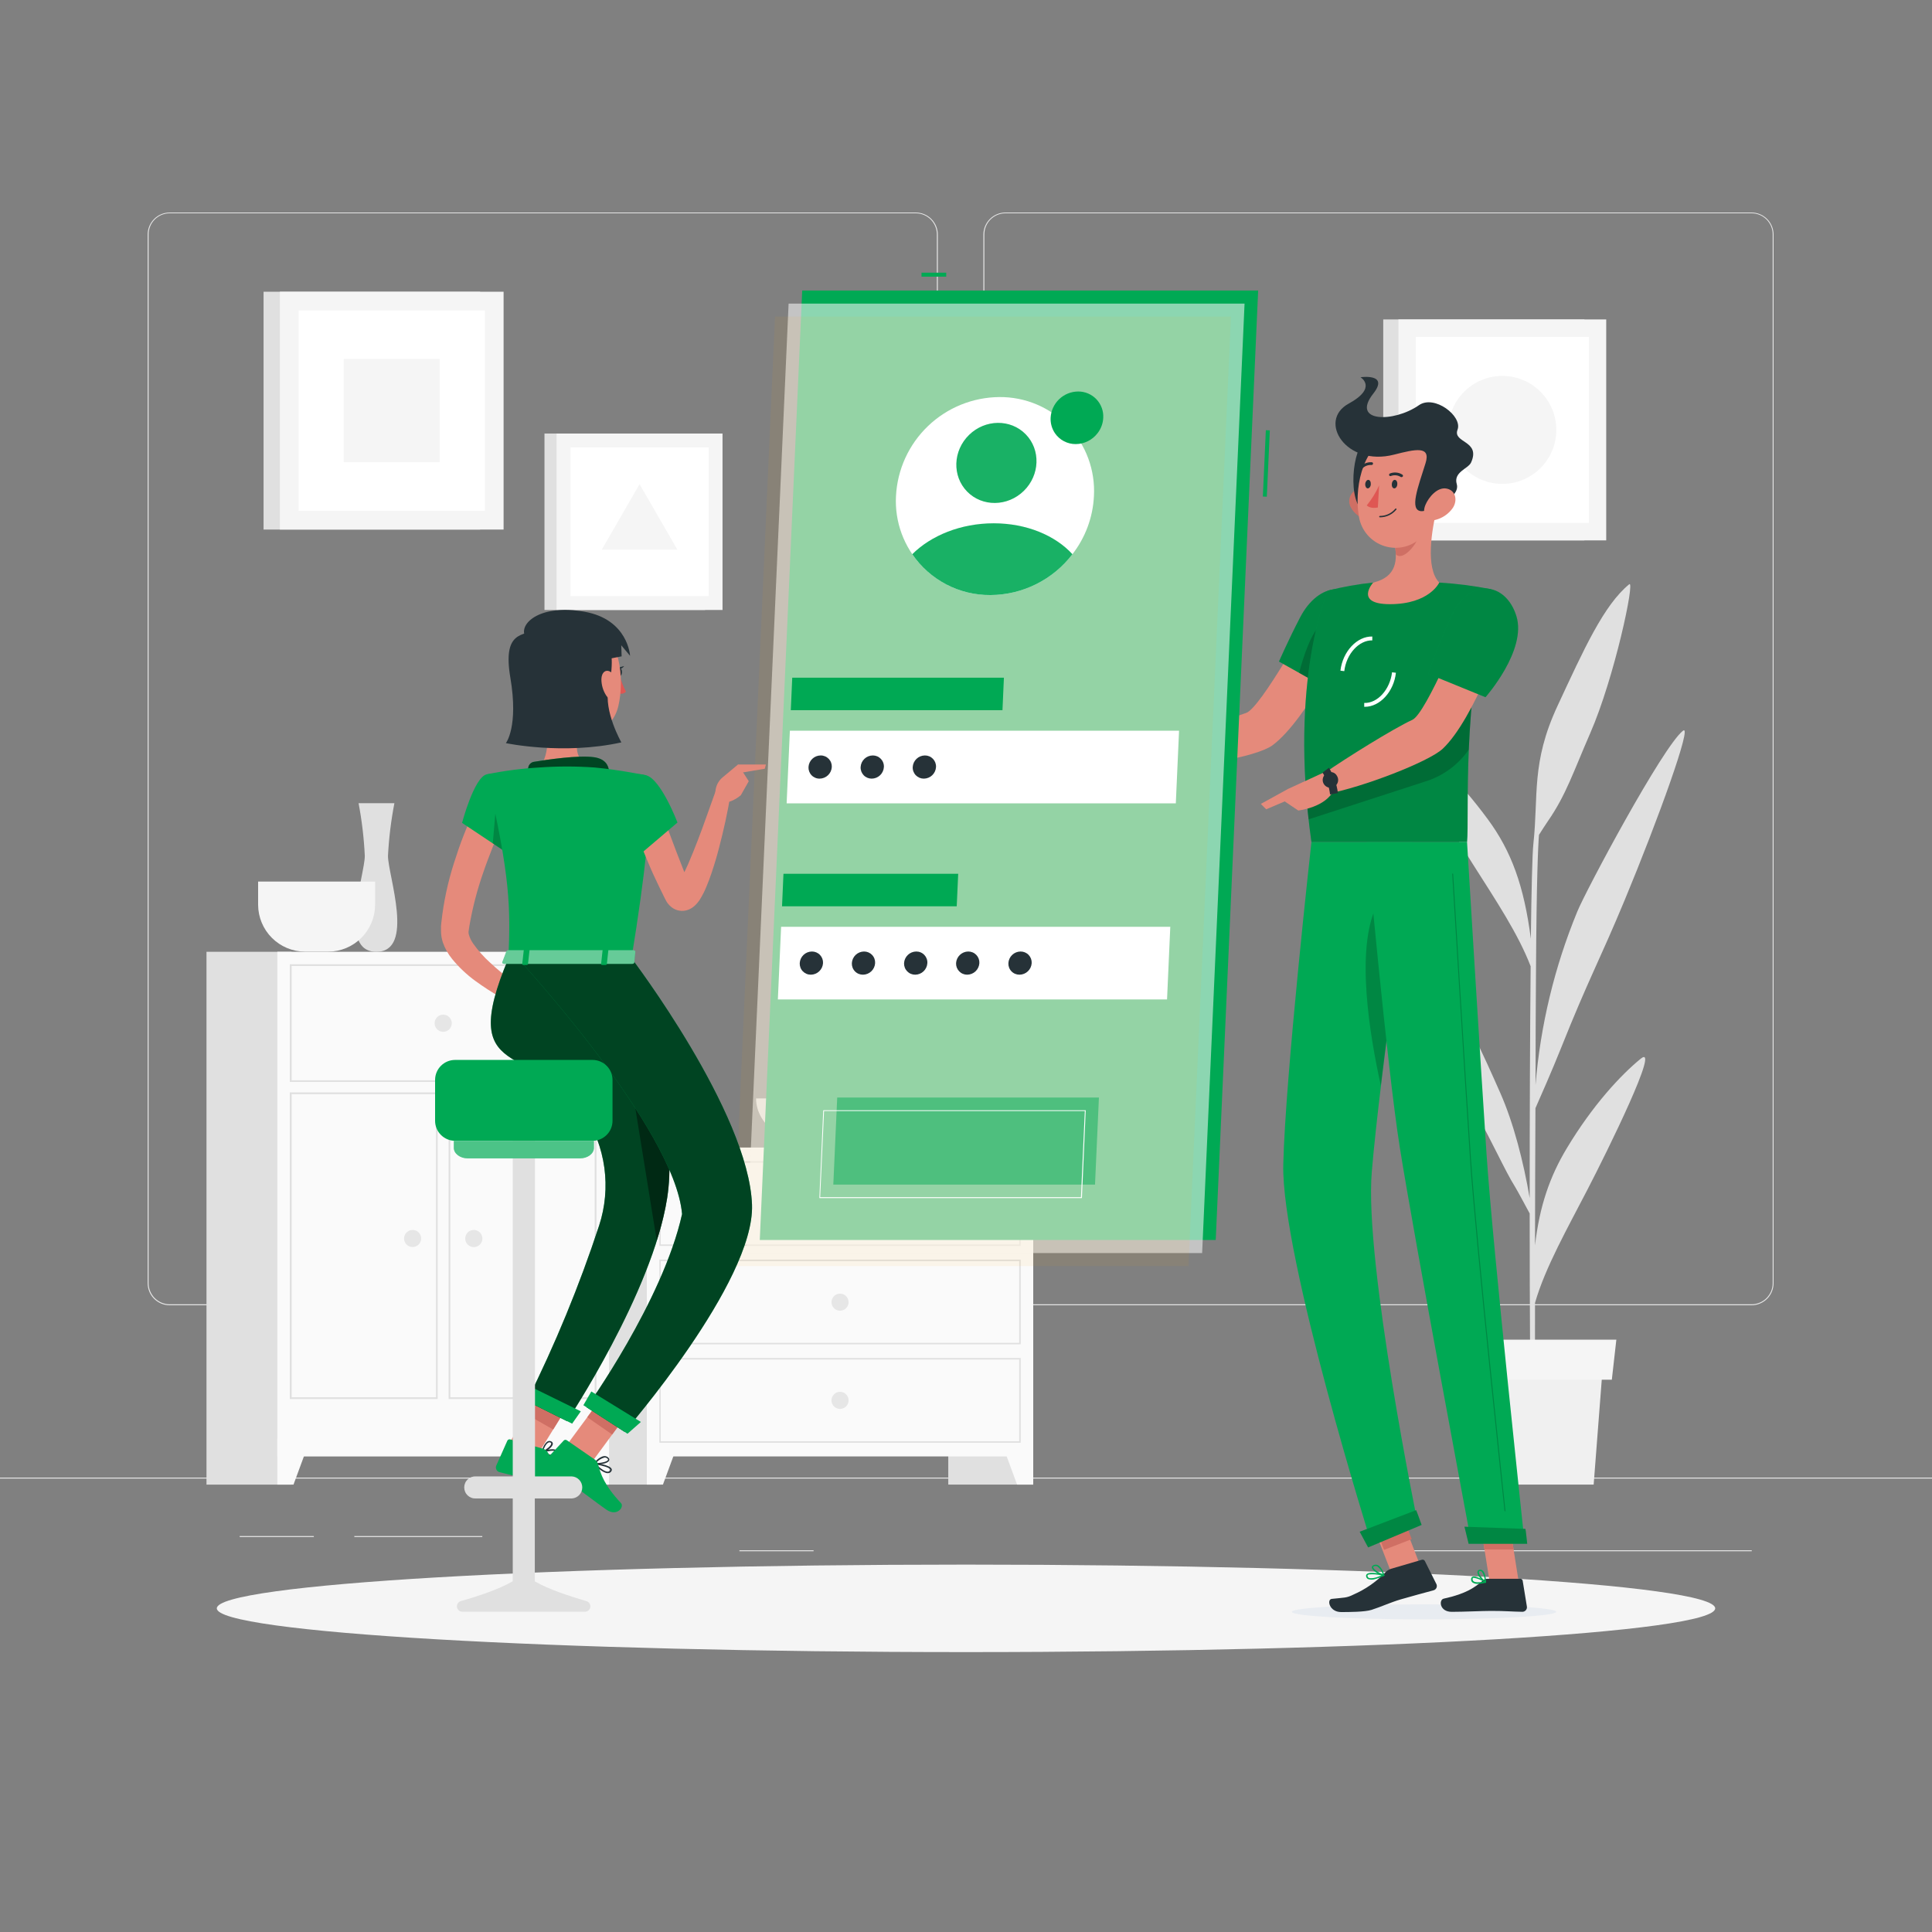 <svg width="480" height="480" viewBox="0 0 480 480" fill="none" xmlns="http://www.w3.org/2000/svg">
<rect x="0" y="0" width="480" height="480" fill="#808080" stroke="none"/>
<path d="M480 367.104H0V367.344H480V367.104Z" fill="#E6E6E6"/>
<path d="M119.827 381.628H88.032V381.868H119.827V381.628Z" fill="#E6E6E6"/>
<path d="M77.971 381.628H59.549V381.868H77.971V381.628Z" fill="#E6E6E6"/>
<path d="M202.128 385.162H183.706V385.402H202.128V385.162Z" fill="#E6E6E6"/>
<path d="M298.186 390.518H256.723V390.758H298.186V390.518Z" fill="#E6E6E6"/>
<path d="M248.179 390.518H242.102V390.758H248.179V390.518Z" fill="#E6E6E6"/>
<path d="M435.216 385.162H345.283V385.402H435.216V385.162Z" fill="#E6E6E6"/>
<path d="M227.52 324.288H42.154C40.701 324.285 39.31 323.707 38.284 322.679C37.258 321.651 36.682 320.258 36.682 318.806V58.233C36.694 56.79 37.276 55.409 38.301 54.392C39.325 53.374 40.71 52.802 42.154 52.8H227.52C228.974 52.8 230.368 53.377 231.396 54.405C232.424 55.433 233.002 56.828 233.002 58.281V318.806C233.002 320.26 232.424 321.654 231.396 322.682C230.368 323.71 228.974 324.288 227.52 324.288V324.288ZM42.154 52.992C40.765 52.994 39.434 53.548 38.453 54.53C37.472 55.513 36.922 56.845 36.922 58.233V318.806C36.922 320.195 37.472 321.526 38.453 322.509C39.434 323.492 40.765 324.045 42.154 324.048H227.52C228.909 324.045 230.241 323.492 231.224 322.51C232.206 321.527 232.759 320.196 232.762 318.806V58.233C232.759 56.844 232.206 55.512 231.224 54.53C230.241 53.547 228.909 52.994 227.52 52.992H42.154Z" fill="#E6E6E6"/>
<path d="M435.178 324.288H249.802C248.349 324.285 246.956 323.707 245.928 322.679C244.901 321.652 244.323 320.259 244.32 318.806V58.233C244.335 56.789 244.919 55.408 245.945 54.391C246.971 53.374 248.357 52.802 249.802 52.8H435.178C436.62 52.805 438.002 53.378 439.024 54.395C440.047 55.412 440.627 56.791 440.64 58.233V318.806C440.64 320.257 440.065 321.648 439.041 322.676C438.017 323.703 436.628 324.283 435.178 324.288V324.288ZM249.802 52.992C248.412 52.994 247.08 53.547 246.098 54.53C245.116 55.512 244.563 56.844 244.56 58.233V318.806C244.563 320.196 245.116 321.527 246.098 322.51C247.08 323.492 248.412 324.045 249.802 324.048H435.178C436.567 324.045 437.899 323.492 438.881 322.51C439.864 321.527 440.417 320.196 440.419 318.806V58.233C440.417 56.844 439.864 55.512 438.881 54.53C437.899 53.547 436.567 52.994 435.178 52.992H249.802Z" fill="#E6E6E6"/>
<path d="M256.704 285.101H235.594V368.841H256.704V285.101Z" fill="#E0E0E0"/>
<path d="M252.691 368.841H256.704V357.437H248.486L252.691 368.841Z" fill="#FAFAFA"/>
<path d="M164.198 285.101H143.088V368.841H164.198V285.101Z" fill="#E0E0E0"/>
<path d="M256.704 285.101H160.704V361.843H256.704V285.101Z" fill="#FAFAFA"/>
<path d="M253.219 288.873V309.177H164.16V288.873H253.19M253.565 288.499H163.814V309.542H253.594V288.499H253.565Z" fill="#E0E0E0"/>
<path d="M164.707 368.841H160.704V357.437H168.912L164.707 368.841Z" fill="#FAFAFA"/>
<path d="M206.582 299.021C206.582 299.44 206.707 299.85 206.94 300.199C207.173 300.548 207.504 300.82 207.892 300.981C208.28 301.141 208.706 301.183 209.118 301.101C209.529 301.019 209.907 300.817 210.204 300.521C210.501 300.224 210.703 299.846 210.785 299.434C210.867 299.023 210.825 298.596 210.664 298.209C210.504 297.821 210.232 297.49 209.883 297.256C209.534 297.023 209.124 296.899 208.704 296.899C208.141 296.899 207.602 297.122 207.204 297.52C206.806 297.918 206.582 298.458 206.582 299.021V299.021Z" fill="#E6E6E6"/>
<path d="M253.219 313.315V333.619H164.16V313.315H253.19M253.565 312.95H163.814V333.993H253.594V312.96L253.565 312.95Z" fill="#E0E0E0"/>
<path d="M206.582 323.52C206.582 323.94 206.707 324.35 206.94 324.699C207.173 325.048 207.504 325.32 207.892 325.48C208.28 325.641 208.706 325.683 209.118 325.601C209.529 325.519 209.907 325.317 210.204 325.02C210.501 324.724 210.703 324.345 210.785 323.934C210.867 323.522 210.825 323.096 210.664 322.708C210.504 322.32 210.232 321.989 209.883 321.756C209.534 321.523 209.124 321.398 208.704 321.398C208.141 321.398 207.602 321.622 207.204 322.02C206.806 322.418 206.582 322.957 206.582 323.52Z" fill="#E6E6E6"/>
<path d="M253.219 337.766V358.08H164.16V337.766H253.19M253.565 337.392H163.814V358.444H253.594V337.392H253.565Z" fill="#E0E0E0"/>
<path d="M206.582 347.923C206.584 348.342 206.71 348.752 206.945 349.099C207.179 349.447 207.511 349.717 207.899 349.876C208.287 350.036 208.713 350.076 209.124 349.993C209.535 349.91 209.912 349.707 210.208 349.41C210.503 349.113 210.704 348.735 210.786 348.324C210.867 347.913 210.824 347.487 210.663 347.099C210.502 346.712 210.23 346.382 209.882 346.149C209.533 345.916 209.123 345.792 208.704 345.792C208.425 345.792 208.148 345.847 207.89 345.954C207.632 346.062 207.398 346.219 207.2 346.417C207.003 346.615 206.847 346.85 206.741 347.108C206.635 347.367 206.581 347.644 206.582 347.923V347.923Z" fill="#E6E6E6"/>
<path d="M151.306 236.467H130.195V368.851H151.306V236.467Z" fill="#E0E0E0"/>
<path d="M147.293 368.841H151.306V357.437H143.098L147.293 368.841Z" fill="#FAFAFA"/>
<path d="M72.413 236.467H51.302V368.851H72.413V236.467Z" fill="#E0E0E0"/>
<path d="M151.306 236.467H68.909V361.852H151.306V236.467Z" fill="#FAFAFA"/>
<path d="M147.754 240V268.387H72.461V240H147.754M148.195 239.568H72V268.8H148.176V239.577L148.195 239.568Z" fill="#E0E0E0"/>
<path d="M147.754 271.853V347.146H111.888V271.853H147.754ZM148.195 271.411H111.456V347.587H148.195V271.411Z" fill="#E0E0E0"/>
<path d="M108.326 271.853V347.146H72.461V271.853H108.326ZM108.758 271.411H72V347.587H108.739V271.411H108.758Z" fill="#E0E0E0"/>
<path d="M72.922 368.841H68.909V357.437H77.126L72.922 368.841Z" fill="#FAFAFA"/>
<path d="M107.981 254.208C107.979 254.63 108.102 255.043 108.335 255.395C108.568 255.746 108.9 256.021 109.29 256.184C109.679 256.347 110.108 256.39 110.522 256.309C110.936 256.228 111.317 256.026 111.616 255.728C111.915 255.43 112.118 255.051 112.202 254.637C112.285 254.223 112.243 253.794 112.082 253.404C111.921 253.014 111.648 252.681 111.297 252.446C110.946 252.212 110.534 252.086 110.112 252.086C109.548 252.086 109.008 252.31 108.608 252.707C108.209 253.105 107.983 253.644 107.981 254.208Z" fill="#E6E6E6"/>
<path d="M115.584 307.708C115.584 308.13 115.709 308.543 115.944 308.893C116.178 309.244 116.512 309.517 116.902 309.678C117.292 309.839 117.721 309.881 118.135 309.798C118.548 309.715 118.928 309.511 119.226 309.212C119.523 308.913 119.725 308.532 119.807 308.118C119.888 307.704 119.844 307.275 119.681 306.886C119.519 306.497 119.244 306.165 118.892 305.932C118.541 305.699 118.128 305.575 117.706 305.577C117.426 305.577 117.15 305.632 116.891 305.74C116.633 305.847 116.399 306.004 116.202 306.202C116.005 306.4 115.849 306.635 115.743 306.894C115.637 307.152 115.583 307.429 115.584 307.708V307.708Z" fill="#E6E6E6"/>
<path d="M100.387 307.709C100.389 308.128 100.515 308.537 100.749 308.885C100.984 309.233 101.316 309.503 101.704 309.662C102.091 309.821 102.518 309.862 102.929 309.779C103.339 309.696 103.717 309.493 104.012 309.196C104.308 308.899 104.509 308.521 104.59 308.11C104.671 307.698 104.629 307.272 104.468 306.885C104.307 306.498 104.035 306.167 103.686 305.935C103.338 305.702 102.928 305.578 102.509 305.578C102.229 305.578 101.953 305.633 101.695 305.74C101.437 305.847 101.202 306.004 101.005 306.202C100.808 306.4 100.652 306.635 100.546 306.894C100.44 307.153 100.386 307.429 100.387 307.709V307.709Z" fill="#E6E6E6"/>
<path d="M97.987 199.555H89.088C89.908 203.872 90.425 208.241 90.634 212.63C90.634 217.43 83.856 236.467 93.514 236.467C103.171 236.467 96.394 217.478 96.394 212.63C96.618 208.24 97.151 203.871 97.987 199.555V199.555Z" fill="#E0E0E0"/>
<path d="M64.128 219.024V224.784C64.138 227.872 65.369 230.83 67.553 233.014C69.736 235.197 72.695 236.428 75.782 236.438H81.542C84.63 236.428 87.589 235.197 89.772 233.014C91.956 230.83 93.187 227.872 93.197 224.784V219.024H64.128Z" fill="#F5F5F5"/>
<path d="M187.843 272.89C187.843 279.61 195.36 285.101 204.547 285.101H212.842C222.029 285.101 229.546 279.61 229.546 272.89H187.843Z" fill="#E0E0E0"/>
<path d="M407.626 263.04C402.595 267.148 395.645 274.665 389.29 285.244C385.046 292.291 382.493 299.644 381.37 309.417C381.37 298.377 381.437 286.521 381.475 275.328C382.752 272.448 385.67 265.804 387.763 260.563C394.742 243.062 397.363 238.752 403.632 223.66C412.013 203.5 420.595 179.635 418.138 181.545C413.126 185.433 393.926 221.385 391.853 226.531C386.201 240.263 382.707 254.787 381.494 269.587C381.494 259.027 381.571 249.427 381.61 241.977C381.744 217.68 382.157 209.836 382.358 207.417C383.136 206.188 384.048 204.758 384.586 203.99C389.098 197.462 390.835 191.913 395.078 182.179C401.107 168.403 406.291 143.932 404.774 145.161C398.458 150.307 393.485 161.347 386.938 175.43C380.39 189.513 382.262 197.606 380.966 209.625C380.698 211.987 380.486 220.896 380.333 233.232C378.643 220.08 375.456 211.42 369.648 203.548C362.506 193.862 355.594 187.324 350.525 183.907C345.456 180.489 359.28 204.278 365.885 214.627C371.77 223.881 377.194 232.032 380.285 240.067C380.122 256.8 380.045 277.977 380.045 297.667C378.528 288.7 376.051 279.033 372.749 271.555C368.774 262.569 362.669 248.784 357.802 244.108C356.64 242.985 362.89 269.798 366.902 276.921C370.915 284.044 373.862 290.774 376.387 294.816C376.973 295.776 378.931 299.395 380.045 301.488C380.045 325.555 380.179 346.79 380.39 354.019H381.427C381.36 352.156 381.341 339.907 381.37 323.702C383.875 314.908 389.597 304.867 394.32 295.708C399.466 285.792 412.656 258.96 407.626 263.04Z" fill="#E0E0E0"/>
<path d="M395.942 368.841H365.856L363.581 339.35H398.218L395.942 368.841Z" fill="#F0F0F0"/>
<path d="M400.454 342.787H361.334L360.221 332.832H401.578L400.454 342.787Z" fill="#F5F5F5"/>
<path d="M119.29 72.48H65.482V131.568H119.29V72.48Z" fill="#E0E0E0"/>
<path d="M125.117 72.48H69.533V131.568H125.117V72.48Z" fill="#F5F5F5"/>
<path d="M120.461 126.912V77.136H74.189V126.912H120.461Z" fill="white"/>
<path d="M109.238 114.835V89.193H85.402V114.835H109.238Z" fill="#F5F5F5"/>
<path d="M393.648 79.363H343.661V134.256H393.648V79.363Z" fill="#E0E0E0"/>
<path d="M399.062 79.363H347.434V134.256H399.062V79.363Z" fill="#F5F5F5"/>
<path d="M394.742 129.926V83.692H351.763V129.926H394.742Z" fill="white"/>
<path d="M373.248 120.221C380.655 120.221 386.659 114.216 386.659 106.81C386.659 99.403 380.655 93.398 373.248 93.398C365.841 93.398 359.837 99.403 359.837 106.81C359.837 114.216 365.841 120.221 373.248 120.221Z" fill="#F5F5F5"/>
<path d="M175.19 107.712H135.274V151.546H175.19V107.712Z" fill="#E0E0E0"/>
<path d="M179.51 107.712H138.278V151.546H179.51V107.712Z" fill="#F5F5F5"/>
<path d="M176.054 148.09V111.168H141.734V148.09H176.054Z" fill="white"/>
<path d="M158.899 120.288L149.51 136.55H168.288L158.899 120.288Z" fill="#F5F5F5"/>
<path d="M240 410.458C342.799 410.458 426.134 405.592 426.134 399.59C426.134 393.589 342.799 388.723 240 388.723C137.201 388.723 53.866 393.589 53.866 399.59C53.866 405.592 137.201 410.458 240 410.458Z" fill="#F5F5F5"/>
<path d="M335.28 156.893L325.757 153.053C325.757 153.053 313.19 175.968 309.59 177.13C304.694 178.704 294.557 183.082 288.547 183.85C287.731 184.81 286.397 187.795 286.522 188.88C294.595 191.578 312.336 187.997 316.138 185.174C324.787 178.771 335.28 156.893 335.28 156.893Z" fill="#E58A7B"/>
<path d="M338.208 151.68C339.984 158.237 330.365 171.427 330.365 171.427L317.76 164.362C317.76 164.362 320.122 158.938 323.002 153.418C327.619 144.499 336.182 144.202 338.208 151.68Z" fill="#00A954"/>
<path opacity="0.2" d="M338.208 151.68C339.984 158.237 330.365 171.427 330.365 171.427L317.76 164.362C317.76 164.362 320.122 158.938 323.002 153.418C327.619 144.499 336.182 144.202 338.208 151.68Z" fill="black"/>
<path opacity="0.2" d="M322.762 167.184L327.725 169.968L328.598 154.733C325.709 156.951 323.674 163.632 322.762 167.184Z" fill="black"/>
<path d="M329.914 146.746C329.914 146.746 320.102 168.576 325.824 209.222H364.483C365.098 203.29 363.062 174.336 370.426 146.381C366.185 145.552 361.894 145.004 357.581 144.739C352.11 144.422 346.626 144.422 341.155 144.739C337.363 145.124 333.605 145.795 329.914 146.746Z" fill="#00A954"/>
<path opacity="0.2" d="M329.914 146.746C329.914 146.746 320.102 168.576 325.824 209.222H364.483C365.098 203.29 363.062 174.336 370.426 146.381C366.185 145.552 361.894 145.004 357.581 144.739C352.11 144.422 346.626 144.422 341.155 144.739C337.363 145.124 333.605 145.795 329.914 146.746Z" fill="black"/>
<g style="mix-blend-mode:multiply">
<path d="M320.947 400.455C320.89 401.492 335.549 402.327 353.683 402.327C371.818 402.327 386.582 401.492 386.64 400.455C386.698 399.418 372.048 398.592 353.904 398.592C335.76 398.592 321.014 399.427 320.947 400.455Z" fill="#E8ECF1"/>
</g>
<path d="M346.753 373.212L339.896 375.867L345.802 391.125L352.659 388.47L346.753 373.212Z" fill="#E58A7B"/>
<path d="M377.328 393.072H370.099L367.45 376.339H374.678L377.328 393.072Z" fill="#E58A7B"/>
<path d="M369.6 392.237H377.722C377.862 392.237 377.999 392.288 378.106 392.379C378.213 392.47 378.284 392.597 378.307 392.736L379.354 399.158C379.376 399.32 379.363 399.484 379.316 399.639C379.269 399.795 379.189 399.939 379.081 400.061C378.974 400.183 378.841 400.28 378.693 400.347C378.544 400.413 378.383 400.446 378.221 400.445C375.389 400.397 374.026 400.224 370.454 400.224C368.256 400.224 363.734 400.454 360.682 400.454C357.629 400.454 357.427 397.459 358.685 397.181C364.33 395.962 366.518 394.301 368.4 392.688C368.732 392.397 369.158 392.236 369.6 392.237Z" fill="#263238"/>
<path d="M345.6 389.76L353.28 387.514C353.417 387.475 353.563 387.484 353.694 387.54C353.825 387.596 353.933 387.695 354 387.821L356.88 393.581C356.947 393.727 356.981 393.886 356.98 394.047C356.979 394.207 356.943 394.366 356.875 394.511C356.806 394.657 356.707 394.785 356.583 394.888C356.46 394.991 356.315 395.066 356.16 395.107C353.366 395.875 351.494 396.346 348 397.363C345.59 398.064 343.133 399.206 340.752 399.965C339.101 400.493 335.222 400.512 333.216 400.512C330.25 400.512 329.587 397.382 330.864 397.238C334.08 396.883 334.512 397.046 336.288 396.154C339.194 394.883 341.828 393.065 344.045 390.797C344.463 390.32 344.999 389.963 345.6 389.76Z" fill="#263238"/>
<path d="M289.757 183.811L281.808 180.48L278.534 189.293C281.792 189.789 285.107 189.789 288.365 189.293L289.757 183.811Z" fill="#E58A7B"/>
<path d="M275.894 180.25L275.683 186.106L278.534 189.274L281.808 180.461L275.894 180.25Z" fill="#E58A7B"/>
<path d="M347.693 374.508L340.815 377.164L343.861 385.054L350.739 382.398L347.693 374.508Z" fill="#CF6F64"/>
<path d="M374.678 376.339H367.45L368.822 384.97H376.051L374.678 376.339Z" fill="#CF6F64"/>
<path opacity="0.2" d="M324.595 198.23C324.739 199.968 324.902 201.744 325.114 203.568L353.856 194.237C358.345 192.906 362.246 190.086 364.915 186.24C365.03 183.677 365.174 180.979 365.395 178.166C365.491 176.803 365.606 175.402 365.731 173.981C365.856 172.56 366.029 170.986 366.211 169.469L324.595 198.23Z" fill="black"/>
<path d="M333.984 166.743L333.024 166.627C333.59 161.827 337.171 158.045 340.944 158.141V159.101C337.642 159.034 334.493 162.442 333.984 166.743Z" fill="white"/>
<path d="M339.101 175.603H338.938V174.643C342.24 174.768 345.341 171.321 345.85 167.03L346.81 167.145C346.301 171.84 342.835 175.603 339.101 175.603Z" fill="white"/>
<path d="M357.043 126.24C355.69 131.53 354.096 141.216 357.581 144.739C357.581 144.739 355.142 150.106 345.322 150.106C336.346 150.106 341.155 144.739 341.155 144.739C347.126 143.338 347.232 138.979 346.445 134.851L357.043 126.24Z" fill="#E58A7B"/>
<path d="M352.723 129.754L346.454 134.852C346.649 135.8 346.761 136.764 346.79 137.732C348.624 139.556 352.301 134.938 352.675 132.576C352.865 131.647 352.882 130.69 352.723 129.754Z" fill="#CF6F64"/>
<path d="M335.674 126.173C336.11 126.929 336.697 127.587 337.399 128.105C338.101 128.624 338.903 128.992 339.754 129.187C342.058 129.696 343.21 127.574 342.576 125.443C342.01 123.523 340.118 120.941 337.776 121.382C337.274 121.486 336.805 121.708 336.406 122.03C336.008 122.352 335.693 122.765 335.487 123.234C335.281 123.703 335.19 124.215 335.223 124.726C335.255 125.238 335.41 125.734 335.674 126.173Z" fill="#CF6F64"/>
<path d="M339.485 109.248C335.894 110.89 334.627 125.155 339.139 127.267C343.651 129.379 346.282 106.128 339.485 109.248Z" fill="#263238"/>
<path d="M358.138 118.282C357.274 125.444 357.178 129.658 353.338 133.325C352.148 134.542 350.645 135.407 348.994 135.823C347.344 136.24 345.611 136.192 343.986 135.685C342.361 135.179 340.908 134.233 339.786 132.953C338.665 131.672 337.92 130.107 337.632 128.429C336.47 121.997 338.074 111.37 345.254 108.519C346.763 107.853 348.422 107.603 350.06 107.795C351.698 107.987 353.255 108.613 354.569 109.609C355.883 110.605 356.907 111.934 357.535 113.459C358.162 114.984 358.37 116.649 358.138 118.282Z" fill="#E58A7B"/>
<path d="M346.339 112.954C351.658 111.6 355.565 110.678 354.163 115.104C352.31 121.018 350.083 126.739 353.069 126.998C354.893 127.162 362.957 123.744 361.93 120.278C361.037 117.264 364.81 116.438 365.482 114.912C367.968 109.382 360.854 110.112 362.122 106.752C363.389 103.392 356.362 97.978 352.522 100.675C346.272 105.034 335.549 104.966 341.184 97.795C345.226 92.678 338.016 93.725 338.016 93.725C338.016 93.725 342.374 96.307 335.04 100.301C327.283 104.563 334.397 116.016 346.339 112.954Z" fill="#263238"/>
<path d="M360.96 126.173C359.91 127.692 358.333 128.767 356.534 129.187C354.163 129.696 353.251 127.574 354.144 125.443C354.941 123.523 357.13 120.941 359.395 121.382C361.661 121.824 362.179 124.291 360.96 126.173Z" fill="#E58A7B"/>
<path d="M325.824 209.223C325.824 209.223 319.334 267.303 318.826 289.344C318.307 312.269 340.819 383.799 340.819 383.799L352.339 378.999C352.339 378.999 338.899 313.642 340.819 291.13C342.854 266.583 351.264 209.261 351.264 209.261L325.824 209.223Z" fill="#00A954"/>
<path opacity="0.2" d="M341.952 225.168C336.778 235.901 340.262 257.126 343.066 269.702C344.131 260.822 345.398 251.184 346.598 242.265C346.483 228.557 345.418 217.968 341.952 225.168Z" fill="black"/>
<path d="M351.83 375.197C351.888 375.197 353.194 378.864 353.194 378.864L339.907 384.451L337.814 380.554L351.83 375.197Z" fill="#00A954"/>
<path d="M339.542 209.223C339.542 209.223 344.506 264.461 347.789 285.149C351.398 307.815 365.549 383.299 365.549 383.299H378.787C378.787 383.299 370.858 309.648 369.36 287.203C367.728 262.858 364.483 209.223 364.483 209.223H339.542Z" fill="#00A954"/>
<path d="M378.989 379.853C379.046 379.853 379.43 383.549 379.43 383.549H364.877L363.84 379.306L378.989 379.853Z" fill="#00A954"/>
<path opacity="0.2" d="M373.92 375.475C373.89 375.476 373.861 375.465 373.838 375.446C373.815 375.426 373.8 375.399 373.795 375.37C373.718 374.698 366.566 308.17 365.222 288.01C363.763 266.141 360.826 217.632 360.797 217.142C360.795 217.126 360.797 217.11 360.803 217.095C360.808 217.08 360.816 217.066 360.827 217.055C360.838 217.043 360.851 217.034 360.866 217.027C360.88 217.021 360.896 217.018 360.912 217.018C360.944 217.017 360.974 217.029 360.997 217.051C361.02 217.072 361.034 217.101 361.037 217.133C361.037 217.622 364.003 266.093 365.462 288C366.806 308.16 373.958 374.64 374.026 375.36C374.028 375.376 374.028 375.392 374.024 375.408C374.02 375.423 374.013 375.438 374.003 375.451C373.993 375.463 373.98 375.474 373.966 375.481C373.952 375.489 373.936 375.493 373.92 375.494V375.475Z" fill="black"/>
<path d="M347.155 120.279C347.155 120.864 346.79 121.335 346.406 121.335C346.022 121.335 345.744 120.864 345.782 120.279C345.821 119.693 346.147 119.223 346.531 119.223C346.915 119.223 347.194 119.703 347.155 120.279Z" fill="#263238"/>
<path d="M340.57 120.279C340.57 120.864 340.195 121.335 339.821 121.335C339.446 121.335 339.158 120.864 339.187 120.279C339.216 119.693 339.562 119.223 339.946 119.223C340.33 119.223 340.608 119.703 340.57 120.279Z" fill="#263238"/>
<path d="M342.643 120.576C341.842 122.364 340.809 124.039 339.571 125.559C340.531 126.519 342.326 126.077 342.326 126.077L342.643 120.576Z" fill="#DF5753"/>
<path d="M342.816 128.525C342.794 128.525 342.772 128.521 342.751 128.512C342.731 128.503 342.712 128.49 342.697 128.474C342.682 128.458 342.67 128.439 342.662 128.418C342.655 128.397 342.651 128.374 342.653 128.352C342.655 128.306 342.676 128.262 342.709 128.229C342.743 128.197 342.788 128.179 342.835 128.179C343.569 128.185 344.295 128.025 344.96 127.713C345.624 127.4 346.211 126.943 346.675 126.375C346.708 126.346 346.751 126.33 346.795 126.33C346.839 126.33 346.882 126.346 346.915 126.375C346.946 126.407 346.964 126.45 346.964 126.495C346.964 126.539 346.946 126.582 346.915 126.615C346.418 127.219 345.792 127.704 345.082 128.035C344.373 128.365 343.599 128.533 342.816 128.525Z" fill="#263238"/>
<path d="M348.326 118.512C348.28 118.536 348.229 118.548 348.178 118.548C348.126 118.548 348.075 118.536 348.029 118.512C347.67 118.28 347.261 118.135 346.836 118.09C346.41 118.045 345.981 118.101 345.581 118.253C345.542 118.272 345.499 118.284 345.456 118.287C345.412 118.289 345.369 118.283 345.328 118.269C345.286 118.255 345.249 118.232 345.216 118.203C345.184 118.174 345.158 118.139 345.139 118.099C345.104 118.014 345.103 117.918 345.137 117.832C345.171 117.746 345.237 117.676 345.322 117.638C345.823 117.433 346.367 117.352 346.907 117.403C347.447 117.453 347.967 117.632 348.422 117.926C348.459 117.951 348.491 117.983 348.515 118.021C348.539 118.058 348.556 118.1 348.564 118.143C348.572 118.187 348.571 118.232 348.562 118.276C348.552 118.319 348.534 118.36 348.509 118.397C348.46 118.452 348.397 118.492 348.326 118.512Z" fill="#263238"/>
<path d="M338.026 116.592C337.974 116.579 337.928 116.553 337.891 116.515C337.859 116.484 337.834 116.446 337.817 116.405C337.799 116.364 337.79 116.32 337.79 116.275C337.79 116.23 337.799 116.186 337.817 116.145C337.834 116.104 337.859 116.066 337.891 116.035C338.259 115.622 338.717 115.3 339.23 115.094C339.743 114.887 340.297 114.802 340.848 114.845C340.892 114.851 340.934 114.867 340.972 114.891C341.01 114.915 341.043 114.946 341.068 114.983C341.093 115.02 341.11 115.062 341.119 115.106C341.127 115.15 341.126 115.195 341.117 115.238C341.096 115.327 341.044 115.405 340.97 115.459C340.895 115.512 340.804 115.536 340.714 115.526C340.277 115.499 339.841 115.571 339.436 115.737C339.032 115.904 338.671 116.16 338.381 116.486C338.337 116.535 338.281 116.57 338.218 116.589C338.155 116.608 338.089 116.609 338.026 116.592Z" fill="#263238"/>
<path d="M374.141 155.827L364.157 153.168C364.157 153.168 354.365 177.274 350.899 178.838C346.195 180.989 334.282 188.438 329.213 191.962C328.934 193.162 329.155 196.339 329.789 197.213C338.429 195.638 354.97 189.274 358.426 186.038C366.307 178.656 374.141 155.827 374.141 155.827Z" fill="#E58A7B"/>
<path d="M367.171 393.504C366.684 393.543 366.199 393.41 365.798 393.13C365.675 393.018 365.582 392.876 365.53 392.718C365.478 392.56 365.468 392.391 365.501 392.227C365.507 392.125 365.54 392.027 365.598 391.942C365.655 391.858 365.735 391.79 365.827 391.747C366.634 391.335 368.89 392.765 369.149 392.928C369.177 392.946 369.199 392.972 369.211 393.003C369.224 393.034 369.225 393.069 369.216 393.101C369.208 393.134 369.191 393.165 369.168 393.19C369.144 393.216 369.114 393.234 369.082 393.245C368.456 393.399 367.815 393.486 367.171 393.504ZM366.211 392.007C366.138 391.99 366.063 391.99 365.99 392.007C365.954 392.025 365.923 392.054 365.903 392.09C365.882 392.126 365.873 392.167 365.875 392.208C365.85 392.32 365.854 392.436 365.888 392.546C365.921 392.655 365.983 392.754 366.067 392.832C366.442 393.168 367.382 393.207 368.621 392.967C367.883 392.481 367.053 392.154 366.182 392.007H366.211Z" fill="#00A954"/>
<path d="M369.034 393.245C369.009 393.253 368.982 393.253 368.957 393.245C368.237 392.842 366.883 391.258 367.085 390.451C367.115 390.324 367.187 390.21 367.29 390.128C367.393 390.046 367.52 390.001 367.651 390C367.78 389.983 367.911 389.994 368.035 390.032C368.16 390.07 368.274 390.134 368.371 390.221C369.168 390.903 369.216 392.995 369.216 393.101C369.221 393.133 369.215 393.165 369.199 393.192C369.183 393.22 369.159 393.242 369.13 393.255C369.097 393.261 369.064 393.258 369.034 393.245ZM367.747 390.317H367.68C367.459 390.317 367.43 390.442 367.421 390.49C367.306 390.96 368.16 392.16 368.87 392.727C368.867 391.916 368.616 391.125 368.15 390.461C368.039 390.364 367.895 390.312 367.747 390.317Z" fill="#00A954"/>
<path d="M341.683 392.304C341.096 392.509 340.456 392.509 339.869 392.304C339.735 392.232 339.622 392.127 339.54 392C339.458 391.872 339.409 391.726 339.398 391.574C339.386 391.48 339.398 391.383 339.434 391.294C339.469 391.205 339.526 391.126 339.6 391.066C340.368 390.374 343.507 391.066 343.862 391.2C343.896 391.209 343.926 391.229 343.947 391.257C343.968 391.285 343.979 391.319 343.978 391.354C343.979 391.39 343.97 391.425 343.951 391.456C343.932 391.487 343.905 391.511 343.872 391.526C343.165 391.846 342.433 392.106 341.683 392.304ZM340.118 391.162C340.009 391.184 339.906 391.233 339.821 391.306C339.79 391.329 339.767 391.36 339.753 391.395C339.74 391.431 339.736 391.47 339.744 391.507C339.75 391.608 339.782 391.706 339.835 391.791C339.889 391.877 339.963 391.947 340.051 391.997C340.56 392.266 341.741 392.054 343.267 391.411C342.239 391.152 341.175 391.068 340.118 391.162Z" fill="#00A954"/>
<path d="M343.843 391.526H343.766C342.806 391.353 340.886 390.249 340.829 389.424C340.829 389.232 340.915 388.963 341.376 388.81C341.532 388.754 341.697 388.731 341.862 388.74C342.027 388.75 342.188 388.793 342.336 388.867C343.373 389.376 343.92 391.219 343.949 391.305C343.956 391.334 343.955 391.365 343.946 391.393C343.938 391.422 343.922 391.448 343.901 391.469C343.886 391.492 343.867 391.512 343.843 391.526ZM341.568 389.097H341.472C341.174 389.203 341.174 389.328 341.174 389.366C341.174 389.865 342.566 390.777 343.536 391.085C343.313 390.314 342.84 389.638 342.192 389.165C341.999 389.067 341.777 389.043 341.568 389.097Z" fill="#00A954"/>
<path d="M330.029 191.396L320.016 196.004L318.854 198.884L322.55 201.37C322.55 201.37 329.462 200.621 331.43 196.176L330.029 191.396Z" fill="#E58A7B"/>
<path d="M330.451 197.376C330.227 195.452 329.592 193.599 328.589 191.942L330.173 190.752C331.364 192.661 332.124 194.807 332.4 197.04L330.451 197.376Z" fill="#263238"/>
<path d="M332.16 192.759C332.372 193.092 332.476 193.482 332.458 193.876C332.44 194.27 332.301 194.649 332.06 194.961C331.819 195.274 331.488 195.504 331.111 195.622C330.735 195.739 330.331 195.738 329.955 195.618C329.579 195.497 329.25 195.265 329.011 194.95C328.772 194.636 328.636 194.256 328.621 193.862C328.606 193.468 328.713 193.078 328.927 192.747C329.141 192.416 329.452 192.158 329.818 192.01C330.228 191.801 330.704 191.762 331.143 191.902C331.581 192.043 331.947 192.35 332.16 192.759Z" fill="#263238"/>
<path d="M313.248 199.728L314.582 201.072L323.568 197.232L320.016 196.003L313.248 199.728Z" fill="#E58A7B"/>
<path opacity="0.2" d="M351.83 375.197C351.888 375.197 353.194 378.864 353.194 378.864L339.907 384.451L337.814 380.554L351.83 375.197Z" fill="black"/>
<path opacity="0.2" d="M378.989 379.853C379.046 379.853 379.43 383.549 379.43 383.549H364.877L363.84 379.306L378.989 379.853Z" fill="black"/>
<path d="M376.742 153.062C379.382 161.578 369.062 173.222 369.062 173.222L354.806 167.405C356.496 162.483 358.444 157.654 360.643 152.938C365.021 143.501 374.074 144.47 376.742 153.062Z" fill="#00A954"/>
<path opacity="0.2" d="M376.742 153.062C379.382 161.578 369.062 173.222 369.062 173.222L354.806 167.405C356.496 162.483 358.444 157.654 360.643 152.938C365.021 143.501 374.074 144.47 376.742 153.062Z" fill="black"/>
<path d="M235.085 67.747H228.95V68.736H235.085V67.747Z" fill="#00A954"/>
<path d="M314.494 106.883L313.752 123.359L314.74 123.403L315.482 106.927L314.494 106.883Z" fill="#00A954"/>
<path d="M312.586 72.182H199.306L188.765 308.073H302.045L312.586 72.182Z" fill="#00A954"/>
<path opacity="0.56" d="M309.206 75.427H195.926L185.386 311.318H298.666L309.206 75.427Z" fill="#FAFAFA"/>
<path opacity="0.07" d="M305.827 78.662H192.547L181.997 314.553H295.277L305.827 78.662Z" fill="#FFA200"/>
<path d="M292.934 181.545H196.243L195.437 199.593H292.128L292.934 181.545Z" fill="white"/>
<path d="M249.418 168.375H196.829L196.474 176.448H249.062L249.418 168.375Z" fill="#00A954"/>
<path d="M290.755 230.256H194.064L193.258 248.304H289.949L290.755 230.256Z" fill="white"/>
<path opacity="0.47" d="M273.024 272.678H208.003L207.034 294.307H272.054L273.024 272.678Z" fill="#00A954"/>
<path d="M268.675 297.667H203.654C203.626 297.674 203.596 297.674 203.568 297.667C203.558 297.639 203.558 297.609 203.568 297.581L204.528 275.942C204.528 275.928 204.531 275.913 204.537 275.899C204.543 275.886 204.551 275.874 204.562 275.864C204.573 275.854 204.586 275.846 204.6 275.842C204.614 275.837 204.629 275.835 204.643 275.837H269.664C269.676 275.831 269.689 275.828 269.702 275.828C269.716 275.828 269.729 275.831 269.741 275.837C269.748 275.848 269.751 275.862 269.751 275.875C269.751 275.889 269.748 275.902 269.741 275.913L268.8 297.6C268.788 297.622 268.77 297.641 268.748 297.653C268.726 297.665 268.7 297.67 268.675 297.667ZM203.77 297.437H268.56L269.52 276.029H204.73L203.77 297.437Z" fill="white"/>
<path d="M238.061 217.084H194.65L194.294 225.168H237.696L238.061 217.084Z" fill="#00A954"/>
<path d="M271.786 123.245C271.537 128.497 269.67 133.544 266.438 137.693C264.046 140.826 260.968 143.37 257.44 145.129C253.913 146.888 250.028 147.815 246.086 147.84C242.901 147.864 239.744 147.236 236.81 145.994C233.877 144.752 231.228 142.923 229.029 140.619C226.829 138.314 225.124 135.584 224.019 132.596C222.914 129.608 222.433 126.426 222.605 123.245C222.942 116.644 225.789 110.421 230.562 105.849C235.336 101.278 241.675 98.702 248.285 98.65C251.473 98.62 254.633 99.244 257.57 100.484C260.507 101.724 263.159 103.553 265.362 105.858C267.564 108.163 269.271 110.895 270.375 113.885C271.48 116.876 271.96 120.061 271.786 123.245Z" fill="white"/>
<path d="M274.099 103.795C274.037 105.191 273.54 106.534 272.678 107.635C272.041 108.467 271.222 109.143 270.283 109.61C269.345 110.078 268.312 110.325 267.264 110.332C266.248 110.339 265.247 110.096 264.346 109.626C263.446 109.156 262.674 108.472 262.099 107.635C261.337 106.504 260.96 105.157 261.024 103.795C261.117 102.042 261.875 100.391 263.143 99.178C264.411 97.965 266.095 97.281 267.85 97.267C268.696 97.259 269.536 97.425 270.316 97.754C271.096 98.083 271.8 98.568 272.386 99.18C272.971 99.791 273.425 100.516 273.72 101.31C274.015 102.104 274.144 102.949 274.099 103.795Z" fill="#00A954"/>
<path d="M206.659 190.57C206.613 191.343 206.275 192.07 205.714 192.605C205.153 193.139 204.41 193.441 203.635 193.45C203.261 193.454 202.89 193.382 202.545 193.237C202.2 193.092 201.888 192.878 201.629 192.609C201.37 192.339 201.169 192.018 201.038 191.668C200.908 191.317 200.851 190.943 200.87 190.57C200.912 189.794 201.248 189.064 201.81 188.529C202.373 187.994 203.118 187.693 203.894 187.69C204.268 187.686 204.639 187.76 204.983 187.905C205.327 188.05 205.639 188.264 205.898 188.534C206.156 188.803 206.357 189.123 206.488 189.473C206.619 189.823 206.677 190.196 206.659 190.57Z" fill="#263238"/>
<path d="M219.6 190.57C219.556 191.344 219.219 192.073 218.657 192.608C218.096 193.143 217.352 193.444 216.576 193.45C216.203 193.453 215.833 193.379 215.489 193.234C215.145 193.089 214.834 192.875 214.576 192.605C214.318 192.335 214.118 192.016 213.988 191.665C213.858 191.315 213.801 190.942 213.821 190.57C213.862 189.796 214.197 189.068 214.757 188.532C215.317 187.997 216.061 187.696 216.835 187.69C217.209 187.685 217.58 187.758 217.926 187.902C218.271 188.047 218.582 188.261 218.842 188.531C219.101 188.801 219.302 189.121 219.432 189.472C219.563 189.822 219.62 190.196 219.6 190.57Z" fill="#263238"/>
<path d="M232.55 190.57C232.507 191.344 232.17 192.073 231.608 192.608C231.046 193.143 230.302 193.444 229.526 193.45C229.153 193.453 228.782 193.379 228.438 193.234C228.093 193.089 227.782 192.875 227.523 192.606C227.264 192.336 227.063 192.016 226.932 191.666C226.801 191.316 226.743 190.943 226.762 190.57C226.805 189.795 227.142 189.067 227.704 188.532C228.266 187.997 229.01 187.696 229.786 187.69C230.16 187.685 230.531 187.758 230.876 187.902C231.221 188.047 231.533 188.261 231.792 188.531C232.051 188.801 232.252 189.121 232.383 189.472C232.513 189.822 232.57 190.196 232.55 190.57Z" fill="#263238"/>
<path d="M204.48 239.28C204.434 240.054 204.096 240.781 203.535 241.315C202.974 241.85 202.231 242.152 201.456 242.16C201.082 242.163 200.712 242.09 200.367 241.945C200.023 241.799 199.712 241.586 199.453 241.316C199.194 241.046 198.993 240.727 198.862 240.377C198.731 240.026 198.673 239.653 198.691 239.28C198.735 238.506 199.072 237.777 199.634 237.242C200.195 236.707 200.94 236.406 201.715 236.4C202.089 236.397 202.459 236.47 202.804 236.615C203.148 236.761 203.46 236.974 203.718 237.244C203.977 237.514 204.178 237.833 204.309 238.183C204.44 238.534 204.498 238.907 204.48 239.28Z" fill="#263238"/>
<path d="M217.421 239.28C217.377 240.053 217.041 240.78 216.482 241.315C215.922 241.849 215.18 242.152 214.406 242.16C214.032 242.164 213.661 242.092 213.316 241.947C212.971 241.803 212.659 241.589 212.4 241.319C212.141 241.049 211.94 240.729 211.809 240.378C211.679 240.027 211.622 239.654 211.642 239.28C211.685 238.506 212.022 237.777 212.584 237.242C213.146 236.707 213.89 236.406 214.666 236.4C215.039 236.397 215.409 236.47 215.753 236.615C216.097 236.761 216.408 236.975 216.666 237.245C216.924 237.514 217.124 237.834 217.254 238.184C217.384 238.534 217.44 238.907 217.421 239.28Z" fill="#263238"/>
<path d="M230.4 239.28C230.356 240.054 230.019 240.783 229.457 241.318C228.896 241.853 228.152 242.154 227.376 242.16C227.003 242.162 226.633 242.088 226.289 241.942C225.945 241.796 225.635 241.582 225.376 241.313C225.117 241.044 224.916 240.725 224.785 240.375C224.653 240.026 224.594 239.653 224.611 239.28C224.657 238.507 224.995 237.779 225.556 237.245C226.117 236.71 226.86 236.408 227.635 236.4C228.009 236.396 228.38 236.468 228.726 236.613C229.071 236.757 229.382 236.971 229.642 237.241C229.901 237.511 230.102 237.831 230.232 238.182C230.363 238.533 230.42 238.906 230.4 239.28Z" fill="#263238"/>
<path d="M243.322 239.28C243.275 240.054 242.938 240.781 242.377 241.315C241.815 241.85 241.073 242.152 240.298 242.16C239.924 242.162 239.554 242.087 239.211 241.942C238.867 241.796 238.556 241.582 238.298 241.313C238.039 241.044 237.838 240.724 237.706 240.375C237.575 240.026 237.516 239.653 237.533 239.28C237.579 238.506 237.917 237.779 238.478 237.245C239.039 236.71 239.782 236.408 240.557 236.4C240.931 236.397 241.301 236.47 241.645 236.615C241.99 236.76 242.301 236.974 242.56 237.244C242.819 237.514 243.02 237.833 243.151 238.183C243.282 238.534 243.34 238.907 243.322 239.28Z" fill="#263238"/>
<path d="M256.32 239.28C256.274 240.054 255.936 240.781 255.375 241.315C254.814 241.85 254.071 242.152 253.296 242.16C252.922 242.164 252.551 242.092 252.206 241.947C251.861 241.803 251.549 241.589 251.29 241.319C251.031 241.049 250.83 240.729 250.699 240.378C250.569 240.027 250.511 239.654 250.531 239.28C250.575 238.506 250.912 237.777 251.474 237.242C252.035 236.707 252.78 236.406 253.555 236.4C253.929 236.397 254.299 236.47 254.644 236.615C254.988 236.76 255.3 236.974 255.558 237.244C255.817 237.514 256.018 237.833 256.149 238.183C256.28 238.534 256.338 238.907 256.32 239.28Z" fill="#263238"/>
<path d="M254.355 121.964C258.373 118.035 258.587 111.736 254.831 107.896C251.076 104.056 244.775 104.129 240.757 108.058C236.739 111.988 236.525 118.286 240.281 122.126C244.036 125.966 250.337 125.893 254.355 121.964Z" fill="#00A954"/>
<path d="M266.438 137.693C264.047 140.826 260.968 143.37 257.44 145.129C253.913 146.888 250.028 147.815 246.086 147.84C242.264 147.872 238.492 146.964 235.103 145.194C231.715 143.424 228.814 140.848 226.656 137.693C231.322 133.046 238.704 130.013 246.883 130.013C255.062 130.013 262.186 133.046 266.438 137.693Z" fill="#00A954"/>
<path opacity="0.1" d="M254.355 121.964C258.373 118.035 258.587 111.736 254.831 107.896C251.076 104.056 244.775 104.129 240.757 108.058C236.739 111.988 236.525 118.286 240.281 122.126C244.036 125.966 250.337 125.893 254.355 121.964Z" fill="white"/>
<path opacity="0.1" d="M266.438 137.693C264.047 140.826 260.968 143.37 257.44 145.129C253.913 146.888 250.028 147.815 246.086 147.84C242.264 147.872 238.492 146.964 235.103 145.194C231.715 143.424 228.814 140.848 226.656 137.693C231.322 133.046 238.704 130.013 246.883 130.013C255.062 130.013 262.186 133.046 266.438 137.693Z" fill="white"/>
<path d="M125.194 203.942C124.282 205.939 123.322 208.138 122.486 210.269C121.651 212.4 120.797 214.598 120.058 216.787C118.548 221.101 117.399 225.532 116.621 230.035L116.41 231.446C116.389 231.689 116.412 231.932 116.477 232.166C116.703 232.962 117.06 233.715 117.533 234.394C118.766 236.151 120.196 237.762 121.795 239.194C123.482 240.762 125.25 242.24 127.094 243.619C128.938 245.04 130.877 246.422 132.787 247.728L130.992 251.098C126.43 249.11 122.1 246.628 118.08 243.696C115.935 242.132 113.999 240.299 112.32 238.243C111.325 237.019 110.548 235.633 110.026 234.144C109.722 233.214 109.566 232.242 109.565 231.264C109.565 231.034 109.565 230.698 109.565 230.534V230.064L109.661 229.104C110.211 224.103 111.263 219.169 112.8 214.378C113.549 212.016 114.346 209.664 115.258 207.37C116.17 205.075 117.11 202.829 118.272 200.496L125.194 203.942Z" fill="#E58A7B"/>
<path d="M131.434 247.133L138.221 243.696L136.464 251.145C136.464 251.145 131.808 252.451 129.648 250.185L131.434 247.133Z" fill="#E58A7B"/>
<path d="M144.432 244.915L142.627 251.078L136.464 251.145L138.221 243.696L144.432 244.915Z" fill="#E58A7B"/>
<path d="M154.013 168C154.376 169.33 154.881 170.618 155.52 171.84C155.333 172.052 155.093 172.209 154.824 172.295C154.556 172.381 154.269 172.393 153.994 172.33L154.013 168Z" fill="#DF5753"/>
<path d="M153.811 168.058C154.209 168.058 154.531 167.563 154.531 166.954C154.531 166.344 154.209 165.85 153.811 165.85C153.414 165.85 153.091 166.344 153.091 166.954C153.091 167.563 153.414 168.058 153.811 168.058Z" fill="#263238"/>
<path d="M153.6 165.888L155.059 165.475C155.059 165.475 154.349 166.608 153.6 165.888Z" fill="#263238"/>
<path d="M135.264 175.046C136.138 179.51 137.011 187.699 133.882 190.685C133.882 190.685 135.11 195.216 143.414 195.216C152.544 195.216 147.773 190.685 147.773 190.685C142.79 189.494 142.915 185.798 143.789 182.323L135.264 175.046Z" fill="#E58A7B"/>
<path d="M132.835 164.87C133.296 172.329 133.334 175.497 137.098 179.328C142.771 185.088 151.834 182.899 153.61 175.488C155.213 168.768 154.195 157.709 146.89 154.742C145.286 154.082 143.54 153.841 141.818 154.043C140.095 154.245 138.453 154.884 137.046 155.898C135.639 156.912 134.513 158.268 133.777 159.838C133.04 161.408 132.716 163.14 132.835 164.87Z" fill="#E58A7B"/>
<path d="M133.574 156.48C129.83 157.843 124.838 156.825 126.797 168.374C128.87 180.605 125.683 184.627 125.683 184.627C125.683 184.627 139.882 187.651 154.378 184.445C154.378 184.445 149.952 176.707 151.19 171.005C152.774 163.805 151.526 161.145 151.526 161.145C151.526 161.145 138.835 154.56 133.574 156.48Z" fill="#263238"/>
<path d="M149.414 168.758C149.418 170.176 149.824 171.565 150.586 172.761C151.603 174.317 152.803 173.721 153.101 172.07C153.37 170.621 153.168 168.057 151.872 167.059C150.576 166.061 149.434 167.04 149.414 168.758Z" fill="#E58A7B"/>
<path d="M130.32 157.738C129.245 154.714 134.371 150.058 145.219 151.978C156.067 153.898 156.538 162.931 156.538 162.931L154.349 160.32L154.445 163.066L143.299 165.206L130.32 157.738Z" fill="#263238"/>
<path d="M131.242 191.194C131.178 190.755 131.287 190.309 131.547 189.951C131.807 189.592 132.197 189.349 132.634 189.274C136.013 188.717 143.693 187.584 147.552 188.122C150.432 188.525 151.181 190.195 151.306 191.568C151.325 191.808 151.293 192.05 151.211 192.277C151.13 192.504 151 192.711 150.832 192.884C150.664 193.056 150.461 193.191 150.236 193.279C150.011 193.366 149.77 193.405 149.53 193.392L132.845 192.643C132.451 192.623 132.077 192.468 131.785 192.204C131.493 191.94 131.301 191.583 131.242 191.194Z" fill="#00A954"/>
<path opacity="0.6" d="M131.242 191.194C131.178 190.755 131.287 190.309 131.547 189.951C131.807 189.592 132.197 189.349 132.634 189.274C136.013 188.717 143.693 187.584 147.552 188.122C150.432 188.525 151.181 190.195 151.306 191.568C151.325 191.808 151.293 192.05 151.211 192.277C151.13 192.504 151 192.711 150.832 192.884C150.664 193.056 150.461 193.191 150.236 193.279C150.011 193.366 149.77 193.405 149.53 193.392L132.845 192.643C132.451 192.623 132.077 192.468 131.785 192.204C131.493 191.94 131.301 191.583 131.242 191.194Z" fill="black"/>
<path d="M140.89 358.906L147.082 363.207L157.44 349.162L151.248 344.871L140.89 358.906Z" fill="#E58A7B"/>
<path d="M126.451 358.627L132.989 362.352L142.157 347.501L135.619 343.776L126.451 358.627Z" fill="#E58A7B"/>
<path d="M157.43 349.162L152.093 356.4L145.901 352.109L151.238 344.871L157.43 349.162Z" fill="#CF6F64"/>
<path d="M135.61 343.776L142.157 347.51L137.434 355.161L130.886 351.427L135.61 343.776Z" fill="#CF6F64"/>
<path d="M146.112 238.08C146.112 238.08 170.285 268.541 165.744 297.677C162.086 321.206 140.87 353.069 140.87 353.069L130.896 348.115C137.927 334.027 143.926 319.448 148.848 304.493C150.366 299.85 150.809 294.922 150.144 290.083C149.478 285.243 147.722 280.618 145.008 276.557C132.758 258.672 113.136 269.318 126.336 238.08H146.112Z" fill="#00A954"/>
<path opacity="0.6" d="M146.112 238.08C146.112 238.08 170.285 268.541 165.744 297.677C162.086 321.206 140.87 353.069 140.87 353.069L130.896 348.115C137.927 334.027 143.926 319.448 148.848 304.493C150.366 299.85 150.809 294.922 150.144 290.083C149.478 285.243 147.722 280.618 145.008 276.557C132.758 258.672 113.136 269.318 126.336 238.08H146.112Z" fill="black"/>
<path opacity="0.4" d="M157.968 257.645L154.454 254.15C154.454 254.429 161.261 296.448 163.171 308.256C164.299 304.807 165.162 301.276 165.754 297.696C168 283.402 163.306 268.8 157.968 257.645Z" fill="black"/>
<path d="M156.902 238.08C156.902 238.08 186.01 276.365 186.835 299.318C187.517 318.518 155.155 355.718 155.155 355.718L145.747 349.632C145.747 349.632 164.688 323.213 169.459 301.632C167.616 280.243 128.64 238.08 128.64 238.08H156.902Z" fill="#00A954"/>
<path opacity="0.6" d="M156.902 238.08C156.902 238.08 186.01 276.365 186.835 299.318C187.517 318.518 155.155 355.718 155.155 355.718L145.747 349.632C145.747 349.632 164.688 323.213 169.459 301.632C167.616 280.243 128.64 238.08 128.64 238.08H156.902Z" fill="black"/>
<path d="M120.893 192.394C117.782 193.133 114.797 204.442 114.797 204.442L126.96 212.563C126.96 212.563 131.011 203.616 129.59 199.699C128.122 195.619 124.8 191.463 120.893 192.394Z" fill="#00A954"/>
<path opacity="0.2" d="M123.274 199.68L122.429 209.539L126.95 212.573C128.199 209.762 129.123 206.818 129.706 203.799L123.274 199.68Z" fill="black"/>
<path d="M160.502 192.614C160.502 192.614 164.093 193.872 156.902 238.07H126.317C126.835 225.59 126.845 217.91 120.893 192.394C125.175 191.511 129.516 190.94 133.882 190.685C138.506 190.353 143.148 190.353 147.773 190.685C153.744 191.232 160.502 192.614 160.502 192.614Z" fill="#00A954"/>
<path d="M163.613 199.68C164.304 201.6 165.034 203.664 165.802 205.651C166.57 207.638 167.299 209.683 168.077 211.699L170.429 217.728L171.024 219.235L171.331 219.984L171.475 220.358C171.475 220.425 171.475 220.425 171.475 220.416C171.3 220.169 171.07 219.965 170.803 219.821C170.423 219.597 169.995 219.469 169.555 219.446C169.19 219.435 168.826 219.504 168.49 219.648C168.048 219.849 168.048 219.936 168.058 219.926C168.137 219.862 168.208 219.788 168.269 219.705C168.8 219.008 169.26 218.258 169.642 217.469C170.093 216.585 170.525 215.645 170.957 214.694C171.802 212.774 172.579 210.787 173.357 208.781C174.134 206.774 174.874 204.749 175.594 202.704L177.782 196.579L181.478 197.539C180.749 201.917 179.808 206.179 178.675 210.518C178.128 212.678 177.485 214.819 176.755 216.979C176.39 218.064 175.987 219.139 175.526 220.243C175.046 221.441 174.455 222.592 173.76 223.68C173.505 224.046 173.222 224.393 172.915 224.717C172.425 225.246 171.83 225.668 171.168 225.955C170.581 226.207 169.944 226.325 169.306 226.301C168.59 226.274 167.893 226.066 167.28 225.696C166.557 225.245 165.957 224.621 165.533 223.881C165.389 223.632 165.264 223.382 165.178 223.2L164.995 222.835L164.63 222.086L163.901 220.598C162.941 218.601 161.981 216.585 161.146 214.56C160.31 212.534 159.427 210.48 158.602 208.416C157.776 206.352 157.037 204.288 156.336 202.061L163.613 199.68Z" fill="#E58A7B"/>
<path d="M160.502 192.614C164.179 193.488 168.317 204.355 168.317 204.355L157.382 213.658C157.382 213.658 150.307 201.811 151.738 197.904C153.226 193.834 155.702 191.472 160.502 192.614Z" fill="#00A954"/>
<path d="M179.52 193.142L183.36 189.936L186.029 194.093L184.061 197.558C184.061 197.558 180.931 200.438 178.166 198.97C177.728 197.983 177.622 196.881 177.867 195.829C178.111 194.778 178.691 193.834 179.52 193.142Z" fill="#E58A7B"/>
<path d="M190.291 189.946L190.003 190.992L183.926 192.01L183.331 189.936L190.291 189.946Z" fill="#E58A7B"/>
<path d="M155.904 356.208L144.941 349.123L146.909 345.706L159.226 353.28L155.904 356.208Z" fill="#00A954"/>
<path d="M137.28 361.853C136.318 361.736 135.394 361.408 134.573 360.893C134.539 360.881 134.51 360.859 134.489 360.83C134.468 360.801 134.457 360.766 134.457 360.73C134.457 360.694 134.468 360.659 134.489 360.63C134.51 360.6 134.539 360.578 134.573 360.567C134.87 360.471 137.453 359.674 138.202 360.288C138.286 360.358 138.35 360.449 138.387 360.552C138.424 360.655 138.433 360.766 138.413 360.874C138.399 361.047 138.342 361.213 138.246 361.358C138.151 361.502 138.02 361.62 137.866 361.699C137.686 361.798 137.485 361.85 137.28 361.853ZM135.12 360.797C136.32 361.411 137.28 361.632 137.741 361.402C137.841 361.346 137.926 361.266 137.986 361.168C138.047 361.071 138.081 360.96 138.086 360.845C138.086 360.691 138.086 360.624 138 360.586C137.597 360.259 136.157 360.509 135.101 360.797H135.12Z" fill="#263238"/>
<path d="M134.64 360.96C134.589 360.959 134.541 360.938 134.506 360.902C134.491 360.876 134.484 360.846 134.484 360.816C134.484 360.786 134.491 360.756 134.506 360.729C134.506 360.643 135.13 358.56 136.109 358.09C136.234 358.032 136.37 358.003 136.507 358.003C136.645 358.003 136.781 358.032 136.906 358.09C137.04 358.132 137.157 358.219 137.237 358.335C137.317 358.452 137.356 358.592 137.347 358.733C137.28 359.597 135.523 360.787 134.717 360.989L134.64 360.96ZM136.502 358.339C136.409 358.342 136.317 358.365 136.234 358.406C135.638 358.694 135.149 359.817 134.909 360.499C135.754 360.144 136.915 359.203 136.954 358.675C136.954 358.589 136.954 358.483 136.733 358.387C136.661 358.348 136.583 358.322 136.502 358.31V358.339Z" fill="#263238"/>
<path d="M150.979 366C149.894 366 148.387 364.608 147.562 363.753C147.541 363.724 147.529 363.689 147.529 363.653C147.529 363.616 147.541 363.581 147.562 363.552C147.581 363.521 147.608 363.496 147.64 363.479C147.672 363.462 147.708 363.454 147.744 363.456C148.128 363.456 151.459 363.955 151.93 364.896C151.979 364.98 152.006 365.076 152.006 365.174C152.006 365.272 151.979 365.368 151.93 365.453C151.859 365.599 151.752 365.725 151.62 365.819C151.487 365.913 151.333 365.972 151.171 365.99L150.979 366ZM148.195 363.888C149.405 365.059 150.47 365.712 151.075 365.635C151.181 365.621 151.282 365.582 151.369 365.52C151.456 365.458 151.527 365.375 151.574 365.28C151.596 365.247 151.607 365.209 151.607 365.169C151.607 365.13 151.596 365.092 151.574 365.059C151.325 364.541 149.549 364.099 148.195 363.888Z" fill="#263238"/>
<path d="M148.301 363.84C148.085 363.846 147.87 363.83 147.658 363.792C147.628 363.787 147.6 363.775 147.576 363.757C147.553 363.738 147.535 363.714 147.523 363.686C147.509 363.658 147.501 363.627 147.501 363.595C147.501 363.563 147.509 363.532 147.523 363.504C147.581 363.437 148.877 361.872 150.106 361.766C150.453 361.739 150.798 361.849 151.066 362.073C151.44 362.4 151.421 362.688 151.325 362.87C151.085 363.523 149.424 363.84 148.301 363.84ZM148.051 363.485C149.126 363.542 150.845 363.187 151.066 362.717C151.066 362.717 151.142 362.563 150.893 362.352C150.793 362.265 150.677 362.2 150.552 362.161C150.426 362.121 150.294 362.108 150.163 362.121C149.335 362.352 148.598 362.832 148.051 363.494V363.485Z" fill="#263238"/>
<path d="M134.899 359.923L126.758 357.619C126.618 357.577 126.467 357.588 126.334 357.65C126.201 357.712 126.096 357.82 126.038 357.955L123.293 364.128C123.228 364.286 123.198 364.456 123.204 364.627C123.21 364.797 123.252 364.965 123.327 365.118C123.402 365.271 123.509 365.407 123.641 365.516C123.772 365.625 123.925 365.705 124.09 365.751C126.97 366.499 128.352 366.711 131.933 367.738C134.141 368.352 137.29 369.495 140.333 370.359C143.376 371.223 144.394 368.256 143.213 367.623C137.875 364.8 137.453 362.823 135.994 360.711C135.732 360.328 135.345 360.049 134.899 359.923Z" fill="#00A954"/>
<path d="M147.782 362.63L140.832 357.83C140.714 357.745 140.569 357.705 140.424 357.719C140.279 357.733 140.144 357.8 140.045 357.907L135.437 362.861C135.325 362.989 135.241 363.139 135.191 363.302C135.141 363.465 135.127 363.637 135.149 363.806C135.171 363.975 135.228 364.137 135.318 364.282C135.407 364.427 135.526 364.551 135.667 364.646C138.115 366.288 139.382 366.95 142.445 369.072C144.365 370.378 148.08 373.277 150.672 375.082C153.264 376.886 155.194 374.41 154.272 373.43C150.144 369.024 149.242 366.259 148.56 363.754C148.442 363.299 148.166 362.901 147.782 362.63Z" fill="#00A954"/>
<path d="M142.147 353.703L129.619 347.472L130.915 344.074L144.298 350.64L142.147 353.703Z" fill="#00A954"/>
<path d="M125.856 236.275L124.8 239.04C124.694 239.251 124.944 239.472 125.299 239.472H157.056C157.334 239.472 157.565 239.338 157.584 239.165L157.853 236.419C157.853 236.237 157.632 236.074 157.334 236.074H126.355C126.262 236.065 126.168 236.079 126.081 236.114C125.994 236.149 125.917 236.204 125.856 236.275Z" fill="#00A954"/>
<path opacity="0.4" d="M125.856 236.275L124.8 239.04C124.694 239.251 124.944 239.472 125.299 239.472H157.056C157.334 239.472 157.565 239.338 157.584 239.165L157.853 236.419C157.853 236.237 157.632 236.074 157.334 236.074H126.355C126.262 236.065 126.168 236.079 126.081 236.114C125.994 236.149 125.917 236.204 125.856 236.275Z" fill="white"/>
<path d="M130.858 239.741H130.022C129.859 239.741 129.734 239.654 129.744 239.549L130.138 235.987C130.138 235.891 130.291 235.805 130.454 235.805H131.29C131.453 235.805 131.578 235.891 131.568 235.987L131.174 239.549C131.165 239.654 131.021 239.741 130.858 239.741Z" fill="#00A954"/>
<path d="M150.442 239.741H149.616C149.453 239.741 149.328 239.654 149.338 239.549L149.722 235.987C149.722 235.891 149.885 235.805 150.048 235.805H150.874C151.037 235.805 151.171 235.891 151.152 235.987L150.768 239.549C150.72 239.654 150.614 239.741 150.442 239.741Z" fill="#00A954"/>
<g style="mix-blend-mode:multiply">
<path d="M130.128 402.317C144.332 402.317 155.846 401.483 155.846 400.455C155.846 399.426 144.332 398.592 130.128 398.592C115.924 398.592 104.41 399.426 104.41 400.455C104.41 401.483 115.924 402.317 130.128 402.317Z" fill="#F5F5F5"/>
</g>
<path d="M145.795 397.824C141.245 396.499 136.195 394.8 133.142 393.024C133.056 392.967 132.96 392.938 132.874 392.89V372.288H142.08C142.779 372.247 143.436 371.94 143.916 371.431C144.396 370.921 144.663 370.248 144.663 369.547C144.663 368.847 144.396 368.174 143.916 367.664C143.436 367.155 142.779 366.848 142.08 366.807H132.922V272.899H127.392V366.807H118.243C117.87 366.785 117.495 366.839 117.144 366.967C116.792 367.094 116.47 367.293 116.198 367.549C115.925 367.806 115.708 368.116 115.56 368.459C115.412 368.803 115.335 369.173 115.335 369.547C115.335 369.922 115.412 370.292 115.56 370.636C115.708 370.979 115.925 371.289 116.198 371.545C116.47 371.802 116.792 372 117.144 372.128C117.495 372.256 117.87 372.31 118.243 372.288H127.392V392.861C127.306 392.861 127.219 392.938 127.133 392.995C124.032 394.8 119.021 396.499 114.47 397.795C114.163 397.888 113.899 398.088 113.726 398.359C113.554 398.63 113.484 398.953 113.529 399.271C113.574 399.589 113.732 399.88 113.973 400.092C114.214 400.304 114.524 400.422 114.845 400.426H145.421C145.728 400.405 146.018 400.279 146.244 400.07C146.469 399.861 146.616 399.581 146.66 399.276C146.704 398.972 146.642 398.662 146.484 398.397C146.327 398.133 146.084 397.931 145.795 397.824Z" fill="#E0E0E0"/>
<path d="M147.206 263.337H113.069C110.322 263.337 108.096 265.564 108.096 268.31V278.457C108.096 281.204 110.322 283.43 113.069 283.43H147.206C149.953 283.43 152.179 281.204 152.179 278.457V268.31C152.179 265.564 149.953 263.337 147.206 263.337Z" fill="#00A954"/>
<path d="M112.752 283.44V285.187C112.752 286.627 114.317 287.798 116.237 287.798H144.077C145.997 287.798 147.562 286.627 147.562 285.187V283.44H112.752Z" fill="#00A954"/>
<path opacity="0.3" d="M112.752 283.44V285.187C112.752 286.627 114.317 287.798 116.237 287.798H144.077C145.997 287.798 147.562 286.627 147.562 285.187V283.44H112.752Z" fill="white"/>
</svg>
